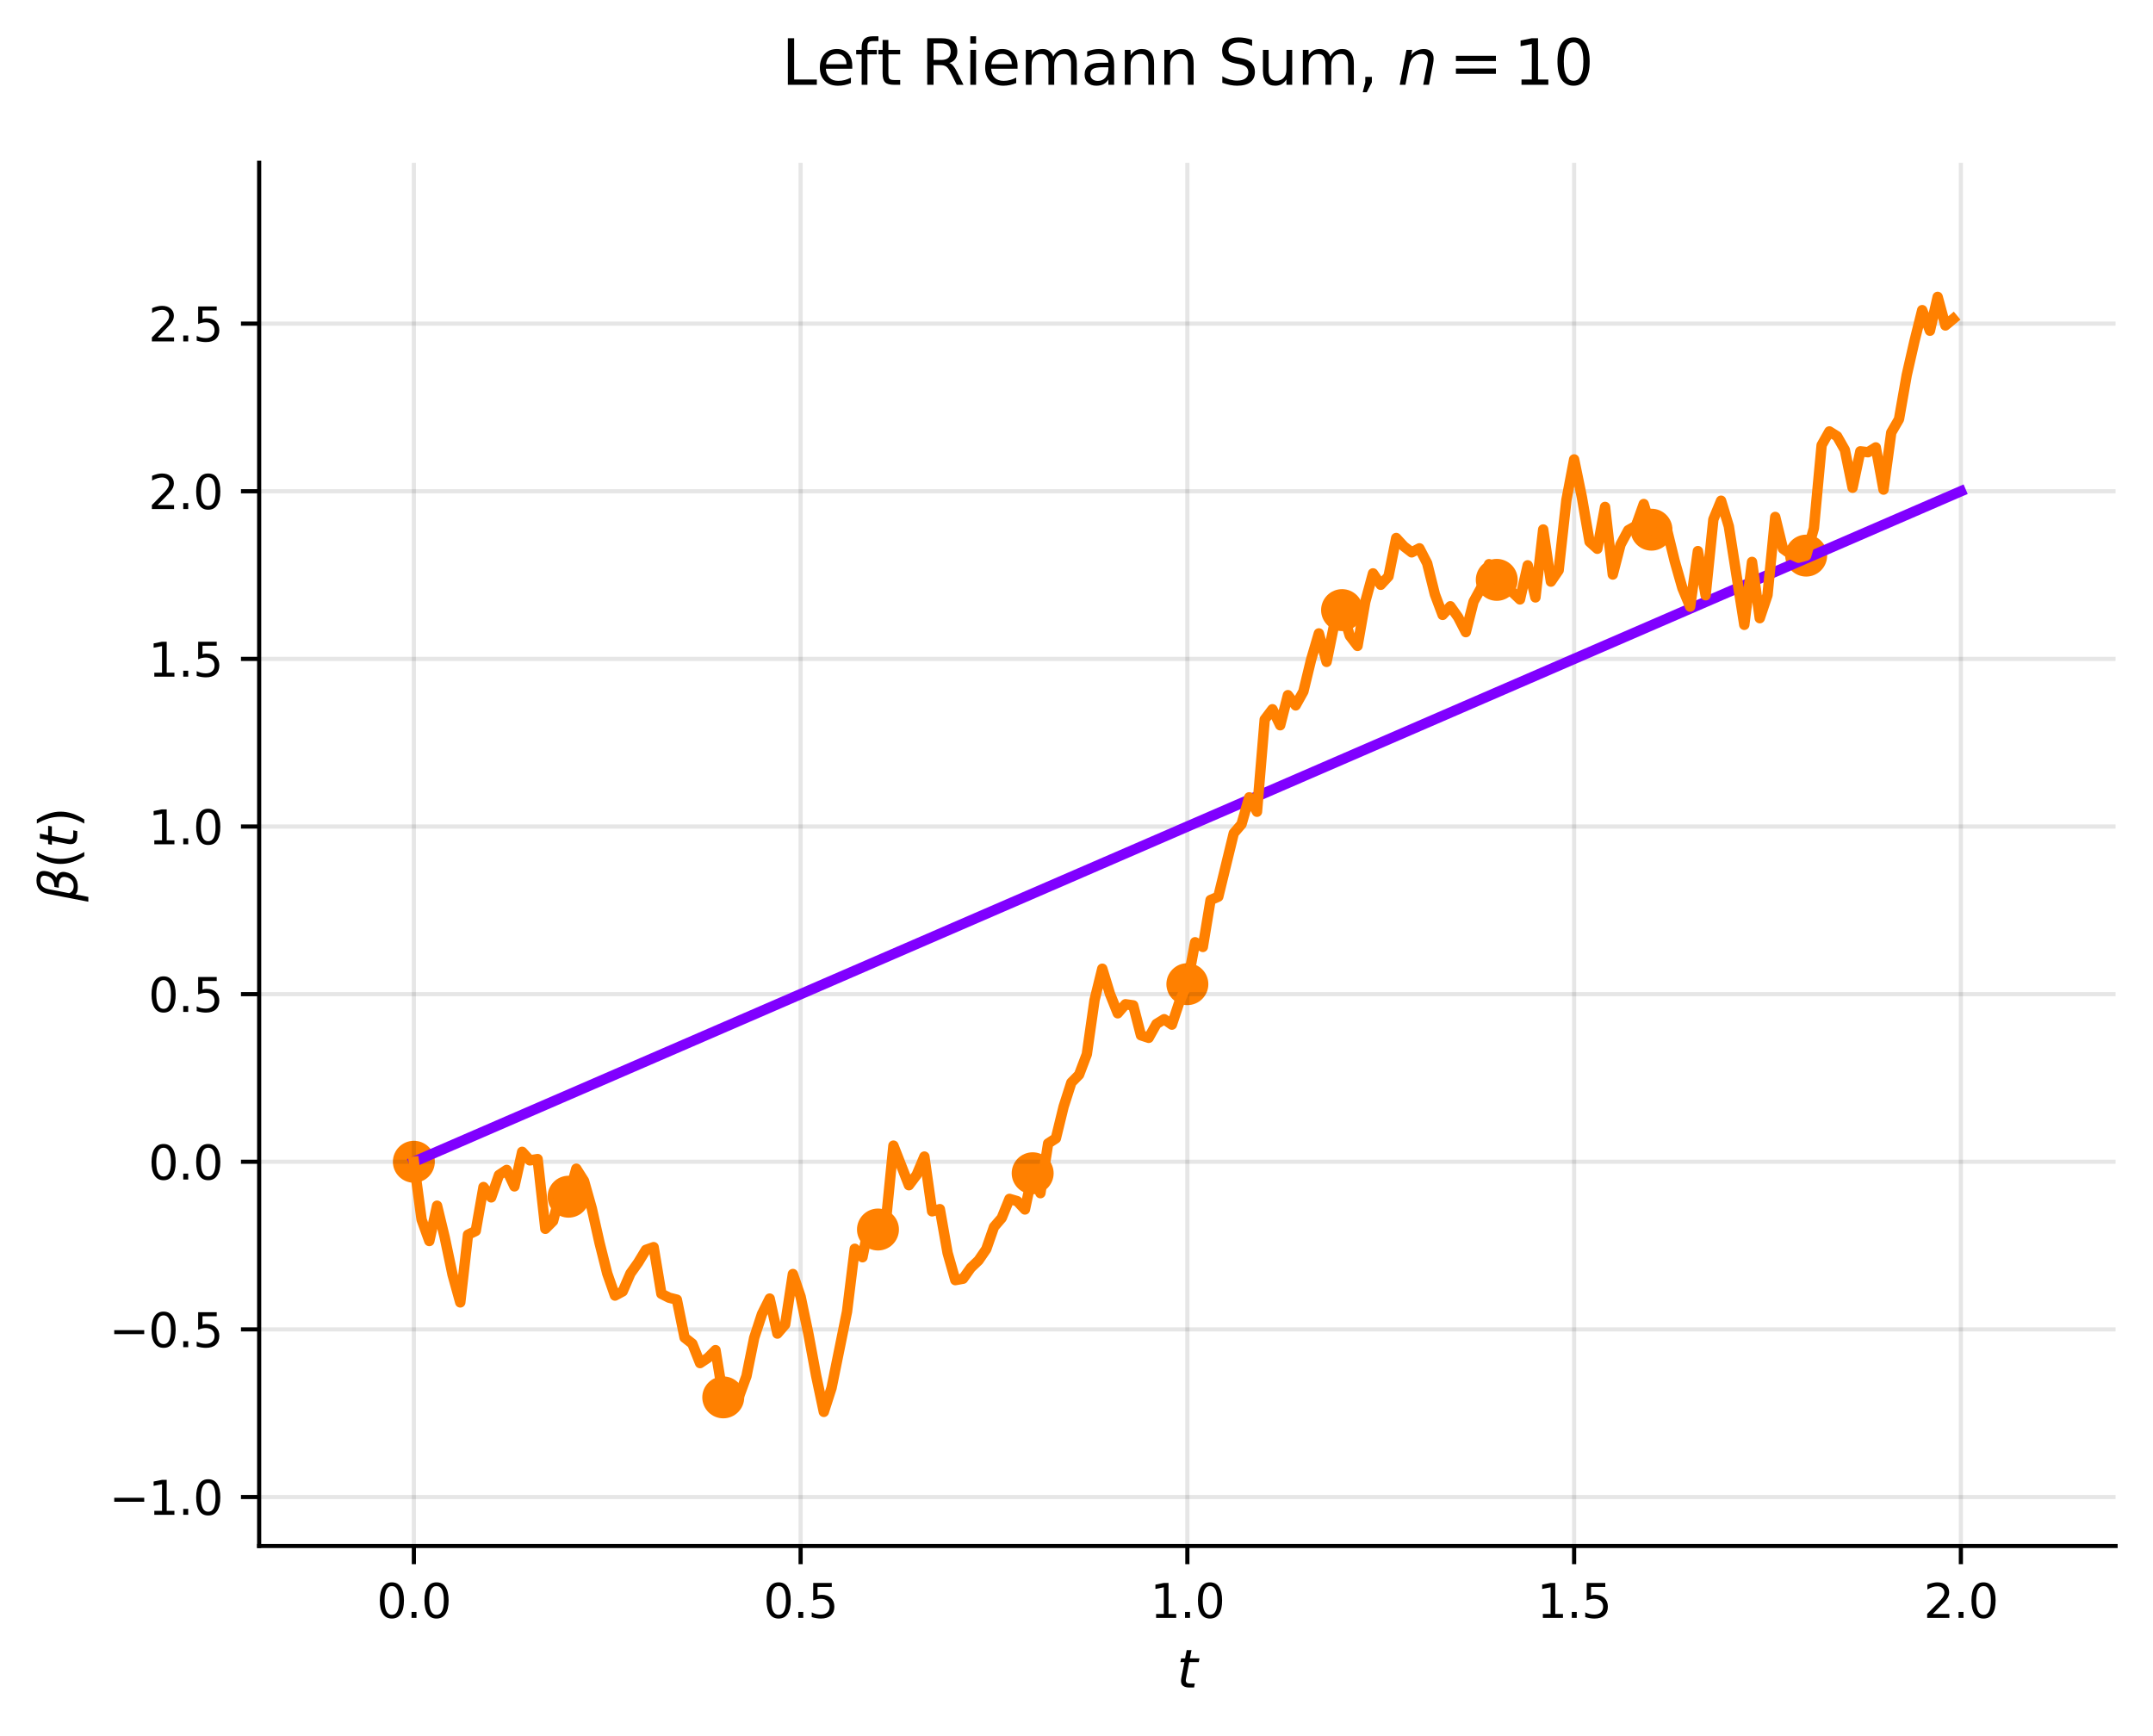 <?xml version="1.0" encoding="utf-8" standalone="no"?>
<!DOCTYPE svg PUBLIC "-//W3C//DTD SVG 1.1//EN"
  "http://www.w3.org/Graphics/SVG/1.1/DTD/svg11.dtd">
<svg xmlns:xlink="http://www.w3.org/1999/xlink" width="414.175pt" height="334.019pt" viewBox="0 0 414.175 334.019" xmlns="http://www.w3.org/2000/svg" version="1.1">
        <style>
            /* Light mode (default) */
            .c1 { fill: #d62728 !important; stroke: #d62728 !important; }
.c2 { fill: #2ca02c !important; stroke: #2ca02c !important; }
.c3 { fill: #1f77b4 !important; stroke: #1f77b4 !important; }
.c4 { fill: #9467bd !important; stroke: #9467bd !important; }
.c5 { fill: #8c564b !important; stroke: #8c564b !important; }
.c6 { fill: #e377c2 !important; stroke: #e377c2 !important; }
.c7 { fill: #7f7f7f !important; stroke: #7f7f7f !important; }
.c8 { fill: #bcbd22 !important; stroke: #bcbd22 !important; }

            /* Text and graphic elements */
            text, .text {
                fill: #000000 !important;
                stroke: none !important;
            }

            .axis line, .axis path, .tick line, .tick path, path.domain, line.grid {
                stroke: #000000 !important;
            }

            .legend text {
                fill: #000000 !important;
            }

            g.legend > g:first-child > path:first-child {
                fill: rgba(255, 255, 255, 0.8) !important;
                stroke: rgba(0, 0, 0, 0.1) !important;
            }

            [stroke="currentColor"], [stroke="black"] {
                stroke: #000000 !important;
            }

            /* Dark mode via media query */
            @media (prefers-color-scheme: dark) {
                /* Dark theme colors */
                .c1 { fill: #FF4A98 !important; stroke: #FF4A98 !important; }
                .c2 { fill: #0AFAFA !important; stroke: #0AFAFA !important; }
                .c3 { fill: #7F83FF !important; stroke: #7F83FF !important; }
                .c4 { fill: #B4A0FF !important; stroke: #B4A0FF !important; }
                .c5 { fill: #FFB86B !important; stroke: #FFB86B !important; }
                .c6 { fill: #FF79C6 !important; stroke: #FF79C6 !important; }
                .c7 { fill: #CCCCCC !important; stroke: #CCCCCC !important; }
                .c8 { fill: #E6DB74 !important; stroke: #E6DB74 !important; }

                /* Dark theme text and graphics */
                text, .text {
                    fill: #FFFFFF !important;
                    stroke: none !important;
                }

                .axis line, .axis path, .tick line, .tick path, path.domain, line.grid {
                    stroke: #FFFFFF !important;
                }

                .grid line {
                    stroke: rgba(255, 255, 255, 0.2) !important;
                }

                .legend text {
                    fill: #FFFFFF !important;
                }

                g.legend > g:first-child > path:first-child {
                    fill: rgba(26, 26, 26, 0.8) !important;
                    stroke: rgba(255, 255, 255, 0.1) !important;
                }

                [stroke="currentColor"], [stroke="black"] {
                    stroke: #FFFFFF !important;
                }
            }
        </style>
        
 <defs>
  <style type="text/css">*{stroke-linejoin: round; stroke-linecap: butt}</style>
 </defs>
 <g id="figure_1">
  <g class="patch">
   <path d="M 0 334.019 
L 414.175 334.019 
L 414.175 0 
L 0 0 
L 0 334.019 
z
" style="fill: none"/>
  </g>
  <g id="axes_1">
   <g class="patch">
    <path d="M 49.855 297.43 
L 406.975 297.43 
L 406.975 31.318 
L 49.855 31.318 
L 49.855 297.43 
z
" style="fill: none"/>
   </g>
   <g id="PathCollection_1">
    <defs>
     <path id="m373db07b6b" d="M 0 3.536 
C 0.938 3.536 1.837 3.163 2.5 2.5 
C 3.163 1.837 3.536 0.938 3.536 0 
C 3.536 -0.938 3.163 -1.837 2.5 -2.5 
C 1.837 -3.163 0.938 -3.536 0 -3.536 
C -0.938 -3.536 -1.837 -3.163 -2.5 -2.5 
C -3.163 -1.837 -3.536 -0.938 -3.536 0 
C -3.536 0.938 -3.163 1.837 -2.5 2.5 
C -1.837 3.163 -0.938 3.536 0 3.536 
z
" style="stroke: #ff8000"/>
    </defs>
    <g clip-path="url(#pe31d02f296)">
     <use xlink:href="#m373db07b6b" x="79.615" y="223.514" style="fill: #ff8000; stroke: #ff8000"/>
    </g>
   </g>
   <g id="PathCollection_2">
    <g clip-path="url(#pe31d02f296)">
     <use xlink:href="#m373db07b6b" x="109.375" y="230.234" style="fill: #ff8000; stroke: #ff8000"/>
    </g>
   </g>
   <g id="PathCollection_3">
    <g clip-path="url(#pe31d02f296)">
     <use xlink:href="#m373db07b6b" x="139.135" y="268.841" style="fill: #ff8000; stroke: #ff8000"/>
    </g>
   </g>
   <g id="PathCollection_4">
    <g clip-path="url(#pe31d02f296)">
     <use xlink:href="#m373db07b6b" x="168.895" y="236.548" style="fill: #ff8000; stroke: #ff8000"/>
    </g>
   </g>
   <g id="PathCollection_5">
    <g clip-path="url(#pe31d02f296)">
     <use xlink:href="#m373db07b6b" x="198.655" y="225.725" style="fill: #ff8000; stroke: #ff8000"/>
    </g>
   </g>
   <g id="PathCollection_6">
    <g clip-path="url(#pe31d02f296)">
     <use xlink:href="#m373db07b6b" x="228.415" y="189.343" style="fill: #ff8000; stroke: #ff8000"/>
    </g>
   </g>
   <g id="PathCollection_7">
    <g clip-path="url(#pe31d02f296)">
     <use xlink:href="#m373db07b6b" x="258.175" y="117.379" style="fill: #ff8000; stroke: #ff8000"/>
    </g>
   </g>
   <g id="PathCollection_8">
    <g clip-path="url(#pe31d02f296)">
     <use xlink:href="#m373db07b6b" x="287.935" y="111.562" style="fill: #ff8000; stroke: #ff8000"/>
    </g>
   </g>
   <g id="PathCollection_9">
    <g clip-path="url(#pe31d02f296)">
     <use xlink:href="#m373db07b6b" x="317.695" y="101.906" style="fill: #ff8000; stroke: #ff8000"/>
    </g>
   </g>
   <g id="PathCollection_10">
    <g clip-path="url(#pe31d02f296)">
     <use xlink:href="#m373db07b6b" x="347.455" y="106.895" style="fill: #ff8000; stroke: #ff8000"/>
    </g>
   </g>
   <g class="axis">
    <g class="tick xtick">
     <g id="line2d_1">
      <path d="M 79.615 297.43 
L 79.615 31.318 
" clip-path="url(#pe31d02f296)" style="fill: none; stroke: #b0b0b0; stroke-opacity: 0.1; stroke-width: 0.8; stroke-linecap: square"/>
     </g>
     <g id="line2d_2">
      <defs>
       <path id="m310c3ec048" d="M 0 0 
L 0 3.5 
" style="stroke: currentColor; stroke-width: 0.8"/>
      </defs>
      <g>
       <use xlink:href="#m310c3ec048" x="79.615" y="297.43" style="stroke: currentColor; stroke-width: 0.8"/>
      </g>
     </g>
     <g id="text_1" class="text">
      <!-- 0.0 -->
      <g transform="translate(72.458 311.269) scale(0.09 -0.09)">
       <defs>
        <path id="DejaVuSans-30" d="M 2034 4250 
Q 1547 4250 1301 3770 
Q 1056 3291 1056 2328 
Q 1056 1369 1301 889 
Q 1547 409 2034 409 
Q 2525 409 2770 889 
Q 3016 1369 3016 2328 
Q 3016 3291 2770 3770 
Q 2525 4250 2034 4250 
z
M 2034 4750 
Q 2819 4750 3233 4129 
Q 3647 3509 3647 2328 
Q 3647 1150 3233 529 
Q 2819 -91 2034 -91 
Q 1250 -91 836 529 
Q 422 1150 422 2328 
Q 422 3509 836 4129 
Q 1250 4750 2034 4750 
z
" transform="scale(0.016)"/>
        <path id="DejaVuSans-2e" d="M 684 794 
L 1344 794 
L 1344 0 
L 684 0 
L 684 794 
z
" transform="scale(0.016)"/>
       </defs>
       <use xlink:href="#DejaVuSans-30"/>
       <use xlink:href="#DejaVuSans-2e" transform="translate(63.623 0)"/>
       <use xlink:href="#DejaVuSans-30" transform="translate(95.41 0)"/>
      </g>
     </g>
    </g>
    <g class="tick xtick">
     <g id="line2d_3">
      <path d="M 154.015 297.43 
L 154.015 31.318 
" clip-path="url(#pe31d02f296)" style="fill: none; stroke: #b0b0b0; stroke-opacity: 0.1; stroke-width: 0.8; stroke-linecap: square"/>
     </g>
     <g id="line2d_4">
      <g>
       <use xlink:href="#m310c3ec048" x="154.015" y="297.43" style="stroke: currentColor; stroke-width: 0.8"/>
      </g>
     </g>
     <g id="text_2" class="text">
      <!-- 0.5 -->
      <g transform="translate(146.858 311.269) scale(0.09 -0.09)">
       <defs>
        <path id="DejaVuSans-35" d="M 691 4666 
L 3169 4666 
L 3169 4134 
L 1269 4134 
L 1269 2991 
Q 1406 3038 1543 3061 
Q 1681 3084 1819 3084 
Q 2600 3084 3056 2656 
Q 3513 2228 3513 1497 
Q 3513 744 3044 326 
Q 2575 -91 1722 -91 
Q 1428 -91 1123 -41 
Q 819 9 494 109 
L 494 744 
Q 775 591 1075 516 
Q 1375 441 1709 441 
Q 2250 441 2565 725 
Q 2881 1009 2881 1497 
Q 2881 1984 2565 2268 
Q 2250 2553 1709 2553 
Q 1456 2553 1204 2497 
Q 953 2441 691 2322 
L 691 4666 
z
" transform="scale(0.016)"/>
       </defs>
       <use xlink:href="#DejaVuSans-30"/>
       <use xlink:href="#DejaVuSans-2e" transform="translate(63.623 0)"/>
       <use xlink:href="#DejaVuSans-35" transform="translate(95.41 0)"/>
      </g>
     </g>
    </g>
    <g class="tick xtick">
     <g id="line2d_5">
      <path d="M 228.415 297.43 
L 228.415 31.318 
" clip-path="url(#pe31d02f296)" style="fill: none; stroke: #b0b0b0; stroke-opacity: 0.1; stroke-width: 0.8; stroke-linecap: square"/>
     </g>
     <g id="line2d_6">
      <g>
       <use xlink:href="#m310c3ec048" x="228.415" y="297.43" style="stroke: currentColor; stroke-width: 0.8"/>
      </g>
     </g>
     <g id="text_3" class="text">
      <!-- 1.0 -->
      <g transform="translate(221.258 311.269) scale(0.09 -0.09)">
       <defs>
        <path id="DejaVuSans-31" d="M 794 531 
L 1825 531 
L 1825 4091 
L 703 3866 
L 703 4441 
L 1819 4666 
L 2450 4666 
L 2450 531 
L 3481 531 
L 3481 0 
L 794 0 
L 794 531 
z
" transform="scale(0.016)"/>
       </defs>
       <use xlink:href="#DejaVuSans-31"/>
       <use xlink:href="#DejaVuSans-2e" transform="translate(63.623 0)"/>
       <use xlink:href="#DejaVuSans-30" transform="translate(95.41 0)"/>
      </g>
     </g>
    </g>
    <g class="tick xtick">
     <g id="line2d_7">
      <path d="M 302.815 297.43 
L 302.815 31.318 
" clip-path="url(#pe31d02f296)" style="fill: none; stroke: #b0b0b0; stroke-opacity: 0.1; stroke-width: 0.8; stroke-linecap: square"/>
     </g>
     <g id="line2d_8">
      <g>
       <use xlink:href="#m310c3ec048" x="302.815" y="297.43" style="stroke: currentColor; stroke-width: 0.8"/>
      </g>
     </g>
     <g id="text_4" class="text">
      <!-- 1.5 -->
      <g transform="translate(295.658 311.269) scale(0.09 -0.09)">
       <use xlink:href="#DejaVuSans-31"/>
       <use xlink:href="#DejaVuSans-2e" transform="translate(63.623 0)"/>
       <use xlink:href="#DejaVuSans-35" transform="translate(95.41 0)"/>
      </g>
     </g>
    </g>
    <g class="tick xtick">
     <g id="line2d_9">
      <path d="M 377.215 297.43 
L 377.215 31.318 
" clip-path="url(#pe31d02f296)" style="fill: none; stroke: #b0b0b0; stroke-opacity: 0.1; stroke-width: 0.8; stroke-linecap: square"/>
     </g>
     <g id="line2d_10">
      <g>
       <use xlink:href="#m310c3ec048" x="377.215" y="297.43" style="stroke: currentColor; stroke-width: 0.8"/>
      </g>
     </g>
     <g id="text_5" class="text">
      <!-- 2.0 -->
      <g transform="translate(370.058 311.269) scale(0.09 -0.09)">
       <defs>
        <path id="DejaVuSans-32" d="M 1228 531 
L 3431 531 
L 3431 0 
L 469 0 
L 469 531 
Q 828 903 1448 1529 
Q 2069 2156 2228 2338 
Q 2531 2678 2651 2914 
Q 2772 3150 2772 3378 
Q 2772 3750 2511 3984 
Q 2250 4219 1831 4219 
Q 1534 4219 1204 4116 
Q 875 4013 500 3803 
L 500 4441 
Q 881 4594 1212 4672 
Q 1544 4750 1819 4750 
Q 2544 4750 2975 4387 
Q 3406 4025 3406 3419 
Q 3406 3131 3298 2873 
Q 3191 2616 2906 2266 
Q 2828 2175 2409 1742 
Q 1991 1309 1228 531 
z
" transform="scale(0.016)"/>
       </defs>
       <use xlink:href="#DejaVuSans-32"/>
       <use xlink:href="#DejaVuSans-2e" transform="translate(63.623 0)"/>
       <use xlink:href="#DejaVuSans-30" transform="translate(95.41 0)"/>
      </g>
     </g>
    </g>
    <g id="text_6" class="text">
     <!-- $t$ -->
     <g transform="translate(226.415 324.739) scale(0.1 -0.1)">
      <defs>
       <path id="DejaVuSans-Oblique-74" d="M 2706 3500 
L 2619 3053 
L 1472 3053 
L 1100 1153 
Q 1081 1047 1072 975 
Q 1063 903 1063 863 
Q 1063 663 1183 572 
Q 1303 481 1569 481 
L 2150 481 
L 2053 0 
L 1503 0 
Q 991 0 739 200 
Q 488 400 488 806 
Q 488 878 497 964 
Q 506 1050 525 1153 
L 897 3053 
L 409 3053 
L 500 3500 
L 978 3500 
L 1172 4494 
L 1747 4494 
L 1556 3500 
L 2706 3500 
z
" transform="scale(0.016)"/>
      </defs>
      <use xlink:href="#DejaVuSans-Oblique-74" transform="translate(0 0.781)"/>
     </g>
    </g>
   </g>
   <g class="axis">
    <g class="tick ytick">
     <g id="line2d_11">
      <path d="M 49.855 288.014 
L 406.975 288.014 
" clip-path="url(#pe31d02f296)" style="fill: none; stroke: #b0b0b0; stroke-opacity: 0.1; stroke-width: 0.8; stroke-linecap: square"/>
     </g>
     <g id="line2d_12">
      <defs>
       <path id="m59e05c7ac4" d="M 0 0 
L -3.5 0 
" style="stroke: currentColor; stroke-width: 0.8"/>
      </defs>
      <g>
       <use xlink:href="#m59e05c7ac4" x="49.855" y="288.014" style="stroke: currentColor; stroke-width: 0.8"/>
      </g>
     </g>
     <g id="text_7" class="text">
      <!-- −1.0 -->
      <g transform="translate(21 291.433) scale(0.09 -0.09)">
       <defs>
        <path id="DejaVuSans-2212" d="M 678 2272 
L 4684 2272 
L 4684 1741 
L 678 1741 
L 678 2272 
z
" transform="scale(0.016)"/>
       </defs>
       <use xlink:href="#DejaVuSans-2212"/>
       <use xlink:href="#DejaVuSans-31" transform="translate(83.789 0)"/>
       <use xlink:href="#DejaVuSans-2e" transform="translate(147.412 0)"/>
       <use xlink:href="#DejaVuSans-30" transform="translate(179.199 0)"/>
      </g>
     </g>
    </g>
    <g class="tick ytick">
     <g id="line2d_13">
      <path d="M 49.855 255.764 
L 406.975 255.764 
" clip-path="url(#pe31d02f296)" style="fill: none; stroke: #b0b0b0; stroke-opacity: 0.1; stroke-width: 0.8; stroke-linecap: square"/>
     </g>
     <g id="line2d_14">
      <g>
       <use xlink:href="#m59e05c7ac4" x="49.855" y="255.764" style="stroke: currentColor; stroke-width: 0.8"/>
      </g>
     </g>
     <g id="text_8" class="text">
      <!-- −0.5 -->
      <g transform="translate(21 259.183) scale(0.09 -0.09)">
       <use xlink:href="#DejaVuSans-2212"/>
       <use xlink:href="#DejaVuSans-30" transform="translate(83.789 0)"/>
       <use xlink:href="#DejaVuSans-2e" transform="translate(147.412 0)"/>
       <use xlink:href="#DejaVuSans-35" transform="translate(179.199 0)"/>
      </g>
     </g>
    </g>
    <g class="tick ytick">
     <g id="line2d_15">
      <path d="M 49.855 223.514 
L 406.975 223.514 
" clip-path="url(#pe31d02f296)" style="fill: none; stroke: #b0b0b0; stroke-opacity: 0.1; stroke-width: 0.8; stroke-linecap: square"/>
     </g>
     <g id="line2d_16">
      <g>
       <use xlink:href="#m59e05c7ac4" x="49.855" y="223.514" style="stroke: currentColor; stroke-width: 0.8"/>
      </g>
     </g>
     <g id="text_9" class="text">
      <!-- 0.0 -->
      <g transform="translate(28.542 226.933) scale(0.09 -0.09)">
       <use xlink:href="#DejaVuSans-30"/>
       <use xlink:href="#DejaVuSans-2e" transform="translate(63.623 0)"/>
       <use xlink:href="#DejaVuSans-30" transform="translate(95.41 0)"/>
      </g>
     </g>
    </g>
    <g class="tick ytick">
     <g id="line2d_17">
      <path d="M 49.855 191.264 
L 406.975 191.264 
" clip-path="url(#pe31d02f296)" style="fill: none; stroke: #b0b0b0; stroke-opacity: 0.1; stroke-width: 0.8; stroke-linecap: square"/>
     </g>
     <g id="line2d_18">
      <g>
       <use xlink:href="#m59e05c7ac4" x="49.855" y="191.264" style="stroke: currentColor; stroke-width: 0.8"/>
      </g>
     </g>
     <g id="text_10" class="text">
      <!-- 0.5 -->
      <g transform="translate(28.542 194.683) scale(0.09 -0.09)">
       <use xlink:href="#DejaVuSans-30"/>
       <use xlink:href="#DejaVuSans-2e" transform="translate(63.623 0)"/>
       <use xlink:href="#DejaVuSans-35" transform="translate(95.41 0)"/>
      </g>
     </g>
    </g>
    <g class="tick ytick">
     <g id="line2d_19">
      <path d="M 49.855 159.014 
L 406.975 159.014 
" clip-path="url(#pe31d02f296)" style="fill: none; stroke: #b0b0b0; stroke-opacity: 0.1; stroke-width: 0.8; stroke-linecap: square"/>
     </g>
     <g id="line2d_20">
      <g>
       <use xlink:href="#m59e05c7ac4" x="49.855" y="159.014" style="stroke: currentColor; stroke-width: 0.8"/>
      </g>
     </g>
     <g id="text_11" class="text">
      <!-- 1.0 -->
      <g transform="translate(28.542 162.434) scale(0.09 -0.09)">
       <use xlink:href="#DejaVuSans-31"/>
       <use xlink:href="#DejaVuSans-2e" transform="translate(63.623 0)"/>
       <use xlink:href="#DejaVuSans-30" transform="translate(95.41 0)"/>
      </g>
     </g>
    </g>
    <g class="tick ytick">
     <g id="line2d_21">
      <path d="M 49.855 126.764 
L 406.975 126.764 
" clip-path="url(#pe31d02f296)" style="fill: none; stroke: #b0b0b0; stroke-opacity: 0.1; stroke-width: 0.8; stroke-linecap: square"/>
     </g>
     <g id="line2d_22">
      <g>
       <use xlink:href="#m59e05c7ac4" x="49.855" y="126.764" style="stroke: currentColor; stroke-width: 0.8"/>
      </g>
     </g>
     <g id="text_12" class="text">
      <!-- 1.5 -->
      <g transform="translate(28.542 130.184) scale(0.09 -0.09)">
       <use xlink:href="#DejaVuSans-31"/>
       <use xlink:href="#DejaVuSans-2e" transform="translate(63.623 0)"/>
       <use xlink:href="#DejaVuSans-35" transform="translate(95.41 0)"/>
      </g>
     </g>
    </g>
    <g class="tick ytick">
     <g id="line2d_23">
      <path d="M 49.855 94.514 
L 406.975 94.514 
" clip-path="url(#pe31d02f296)" style="fill: none; stroke: #b0b0b0; stroke-opacity: 0.1; stroke-width: 0.8; stroke-linecap: square"/>
     </g>
     <g id="line2d_24">
      <g>
       <use xlink:href="#m59e05c7ac4" x="49.855" y="94.514" style="stroke: currentColor; stroke-width: 0.8"/>
      </g>
     </g>
     <g id="text_13" class="text">
      <!-- 2.0 -->
      <g transform="translate(28.542 97.934) scale(0.09 -0.09)">
       <use xlink:href="#DejaVuSans-32"/>
       <use xlink:href="#DejaVuSans-2e" transform="translate(63.623 0)"/>
       <use xlink:href="#DejaVuSans-30" transform="translate(95.41 0)"/>
      </g>
     </g>
    </g>
    <g class="tick ytick">
     <g id="line2d_25">
      <path d="M 49.855 62.264 
L 406.975 62.264 
" clip-path="url(#pe31d02f296)" style="fill: none; stroke: #b0b0b0; stroke-opacity: 0.1; stroke-width: 0.8; stroke-linecap: square"/>
     </g>
     <g id="line2d_26">
      <g>
       <use xlink:href="#m59e05c7ac4" x="49.855" y="62.264" style="stroke: currentColor; stroke-width: 0.8"/>
      </g>
     </g>
     <g id="text_14" class="text">
      <!-- 2.5 -->
      <g transform="translate(28.542 65.684) scale(0.09 -0.09)">
       <use xlink:href="#DejaVuSans-32"/>
       <use xlink:href="#DejaVuSans-2e" transform="translate(63.623 0)"/>
       <use xlink:href="#DejaVuSans-35" transform="translate(95.41 0)"/>
      </g>
     </g>
    </g>
    <g id="text_15" class="text">
     <!-- $\beta(t)$ -->
     <g transform="translate(14.9 173.474) rotate(-90) scale(0.1 -0.1)">
      <defs>
       <path id="DejaVuSans-Oblique-3b2" d="M 872 216 
L 572 -1331 
L -6 -1331 
L 928 3478 
Q 1206 4903 2538 4903 
Q 3888 4903 3659 3700 
Q 3503 2844 2894 2531 
Q 3713 2250 3553 1416 
Q 3272 -69 1759 -66 
Q 1097 -63 872 216 
z
M 1019 966 
Q 1259 422 1875 425 
Q 2775 425 2966 1406 
Q 3138 2288 1675 2219 
L 1778 2750 
Q 2909 2731 3106 3750 
Q 3241 4438 2509 4434 
Q 1691 4434 1503 3459 
L 1019 966 
z
" transform="scale(0.016)"/>
       <path id="DejaVuSans-28" d="M 1984 4856 
Q 1566 4138 1362 3434 
Q 1159 2731 1159 2009 
Q 1159 1288 1364 580 
Q 1569 -128 1984 -844 
L 1484 -844 
Q 1016 -109 783 600 
Q 550 1309 550 2009 
Q 550 2706 781 3412 
Q 1013 4119 1484 4856 
L 1984 4856 
z
" transform="scale(0.016)"/>
       <path id="DejaVuSans-29" d="M 513 4856 
L 1013 4856 
Q 1481 4119 1714 3412 
Q 1947 2706 1947 2009 
Q 1947 1309 1714 600 
Q 1481 -109 1013 -844 
L 513 -844 
Q 928 -128 1133 580 
Q 1338 1288 1338 2009 
Q 1338 2731 1133 3434 
Q 928 4138 513 4856 
z
" transform="scale(0.016)"/>
      </defs>
      <use xlink:href="#DejaVuSans-Oblique-3b2" transform="translate(0 0.391)"/>
      <use xlink:href="#DejaVuSans-28" transform="translate(63.818 0.391)"/>
      <use xlink:href="#DejaVuSans-Oblique-74" transform="translate(102.832 0.391)"/>
      <use xlink:href="#DejaVuSans-29" transform="translate(142.041 0.391)"/>
     </g>
    </g>
   </g>
   <g id="line2d_27">
    <path d="M 79.615 223.514 
L 82.621 222.211 
L 85.627 220.908 
L 88.633 219.605 
L 91.639 218.302 
L 94.645 216.999 
L 97.651 215.696 
L 100.657 214.393 
L 103.663 213.09 
L 106.669 211.787 
L 109.675 210.484 
L 112.681 209.181 
L 115.687 207.878 
L 118.693 206.575 
L 121.699 205.272 
L 124.705 203.969 
L 127.712 202.666 
L 130.718 201.363 
L 133.724 200.06 
L 136.73 198.757 
L 139.736 197.454 
L 142.742 196.151 
L 145.748 194.848 
L 148.754 193.544 
L 151.76 192.241 
L 154.766 190.938 
L 157.772 189.635 
L 160.778 188.332 
L 163.784 187.029 
L 166.79 185.726 
L 169.796 184.423 
L 172.802 183.12 
L 175.808 181.817 
L 178.815 180.514 
L 181.821 179.211 
L 184.827 177.908 
L 187.833 176.605 
L 190.839 175.302 
L 193.845 173.999 
L 196.851 172.696 
L 199.857 171.393 
L 202.863 170.09 
L 205.869 168.787 
L 208.875 167.484 
L 211.881 166.181 
L 214.887 164.878 
L 217.893 163.575 
L 220.899 162.272 
L 223.905 160.969 
L 226.912 159.666 
L 229.918 158.363 
L 232.924 157.06 
L 235.93 155.757 
L 238.936 154.454 
L 241.942 153.151 
L 244.948 151.848 
L 247.954 150.545 
L 250.96 149.241 
L 253.966 147.938 
L 256.972 146.635 
L 259.978 145.332 
L 262.984 144.029 
L 265.99 142.726 
L 268.996 141.423 
L 272.002 140.12 
L 275.008 138.817 
L 278.015 137.514 
L 281.021 136.211 
L 284.027 134.908 
L 287.033 133.605 
L 290.039 132.302 
L 293.045 130.999 
L 296.051 129.696 
L 299.057 128.393 
L 302.063 127.09 
L 305.069 125.787 
L 308.075 124.484 
L 311.081 123.181 
L 314.087 121.878 
L 317.093 120.575 
L 320.099 119.272 
L 323.105 117.969 
L 326.112 116.666 
L 329.118 115.363 
L 332.124 114.06 
L 335.13 112.757 
L 338.136 111.454 
L 341.142 110.151 
L 344.148 108.848 
L 347.154 107.545 
L 350.16 106.242 
L 353.166 104.938 
L 356.172 103.635 
L 359.178 102.332 
L 362.184 101.029 
L 365.19 99.726 
L 368.196 98.423 
L 371.202 97.12 
L 374.208 95.817 
L 377.215 94.514 
" clip-path="url(#pe31d02f296)" style="fill: none; stroke: #8000ff; stroke-width: 2; stroke-linecap: square"/>
   </g>
   <g id="line2d_28">
    <path d="M 79.615 223.514 
L 81.103 234.645 
L 82.591 238.759 
L 84.079 231.968 
L 85.567 238.134 
L 87.055 245.216 
L 88.543 250.569 
L 90.031 237.544 
L 91.519 236.821 
L 93.007 228.377 
L 94.495 230.363 
L 95.983 226.069 
L 97.471 225.082 
L 98.959 228.247 
L 100.447 221.602 
L 101.935 223.245 
L 103.423 222.996 
L 104.911 236.411 
L 106.399 234.921 
L 107.887 229.15 
L 109.375 230.234 
L 110.863 224.845 
L 112.351 227.193 
L 113.839 232.467 
L 115.327 239.088 
L 116.815 245.002 
L 118.303 249.254 
L 119.791 248.451 
L 121.279 245 
L 122.767 242.91 
L 124.255 240.46 
L 125.743 239.941 
L 127.231 248.913 
L 128.719 249.666 
L 130.207 250.041 
L 131.695 257.343 
L 133.183 258.514 
L 134.671 262.245 
L 136.159 261.257 
L 137.647 259.753 
L 139.135 268.841 
L 142.111 268.813 
L 143.599 264.754 
L 145.087 257.384 
L 146.575 252.829 
L 148.063 249.834 
L 149.551 256.567 
L 151.039 254.828 
L 152.527 245.112 
L 154.015 249.475 
L 155.503 256.575 
L 156.991 264.613 
L 158.479 271.63 
L 159.967 267.018 
L 162.943 252.351 
L 164.431 240.254 
L 165.919 241.878 
L 167.407 234.391 
L 168.895 236.548 
L 170.383 235.376 
L 171.871 220.41 
L 174.847 228.027 
L 176.335 226.04 
L 177.823 222.515 
L 179.311 233.046 
L 180.799 232.631 
L 182.287 241.036 
L 183.775 246.283 
L 185.263 246.01 
L 186.751 243.915 
L 188.239 242.498 
L 189.727 240.325 
L 191.215 236.055 
L 192.703 234.326 
L 194.191 230.654 
L 195.679 231.088 
L 197.167 232.689 
L 198.655 225.725 
L 200.143 229.553 
L 201.631 219.986 
L 203.119 219.017 
L 204.607 212.924 
L 206.095 208.28 
L 207.583 206.764 
L 209.071 202.831 
L 210.559 192.404 
L 212.047 186.375 
L 213.535 191.243 
L 215.023 194.949 
L 216.511 193.213 
L 217.999 193.426 
L 219.487 199.178 
L 220.975 199.67 
L 222.463 197.003 
L 223.951 196.087 
L 225.439 197.128 
L 226.927 192.633 
L 228.415 189.343 
L 229.903 181.282 
L 231.391 182.182 
L 232.879 173.154 
L 234.367 172.505 
L 237.343 160.303 
L 238.831 158.574 
L 240.319 153.398 
L 241.807 156.172 
L 243.295 138.419 
L 244.783 136.453 
L 246.271 139.531 
L 247.759 133.747 
L 249.247 135.713 
L 250.735 133.037 
L 252.223 126.903 
L 253.711 121.863 
L 255.199 127.339 
L 256.687 120.024 
L 258.175 117.379 
L 259.663 122.319 
L 261.151 124.267 
L 262.639 115.772 
L 264.127 110.312 
L 265.615 112.509 
L 267.103 110.892 
L 268.591 103.509 
L 270.079 105.124 
L 271.567 106.268 
L 273.055 105.492 
L 274.543 108.367 
L 276.031 114.347 
L 277.519 118.301 
L 279.007 116.642 
L 280.495 118.74 
L 281.983 121.617 
L 283.471 115.754 
L 284.959 113.038 
L 286.447 108.545 
L 287.935 111.562 
L 289.423 113.009 
L 290.911 113.896 
L 292.399 115.321 
L 293.887 108.765 
L 295.375 114.936 
L 296.863 101.868 
L 298.351 111.896 
L 299.839 109.721 
L 301.327 96.226 
L 302.815 88.391 
L 304.303 95.638 
L 305.791 104.24 
L 307.279 105.578 
L 308.767 97.528 
L 310.255 110.532 
L 311.743 104.78 
L 313.231 102.008 
L 314.719 101.163 
L 316.207 96.971 
L 317.695 101.906 
L 319.183 102.892 
L 320.671 101.866 
L 322.159 107.939 
L 323.647 113.148 
L 325.135 116.71 
L 326.623 106.027 
L 328.111 114.522 
L 329.599 99.946 
L 331.087 96.338 
L 332.575 101.261 
L 335.551 120.209 
L 337.039 108.106 
L 338.527 118.932 
L 340.015 114.491 
L 341.503 99.456 
L 342.991 105.563 
L 344.479 106.631 
L 345.967 107.304 
L 347.455 106.895 
L 348.943 101.624 
L 350.431 85.649 
L 351.919 83.006 
L 353.407 83.939 
L 354.895 86.559 
L 356.383 93.829 
L 357.871 86.833 
L 359.359 87.006 
L 360.847 86.074 
L 362.335 94.191 
L 363.823 83.221 
L 365.311 80.653 
L 366.799 72.169 
L 368.287 65.645 
L 369.775 59.672 
L 371.263 63.625 
L 372.751 57.118 
L 374.239 62.611 
L 375.727 61.365 
L 375.727 61.365 
" clip-path="url(#pe31d02f296)" style="fill: none; stroke: #ff8000; stroke-width: 2; stroke-linecap: square"/>
   </g>
   <g class="patch">
    <path d="M 49.855 297.43 
L 49.855 31.318 
" style="fill: none; stroke: currentColor; stroke-width: 0.8; stroke-linejoin: miter; stroke-linecap: square"/>
   </g>
   <g class="patch">
    <path d="M 49.855 297.43 
L 406.975 297.43 
" style="fill: none; stroke: currentColor; stroke-width: 0.8; stroke-linejoin: miter; stroke-linecap: square"/>
   </g>
   <g id="text_16" class="text">
    <!-- Left Riemann Sum, $n = 10$ -->
    <g transform="translate(150.355 16.318) scale(0.12 -0.12)">
     <defs>
      <path id="DejaVuSans-4c" d="M 628 4666 
L 1259 4666 
L 1259 531 
L 3531 531 
L 3531 0 
L 628 0 
L 628 4666 
z
" transform="scale(0.016)"/>
      <path id="DejaVuSans-65" d="M 3597 1894 
L 3597 1613 
L 953 1613 
Q 991 1019 1311 708 
Q 1631 397 2203 397 
Q 2534 397 2845 478 
Q 3156 559 3463 722 
L 3463 178 
Q 3153 47 2828 -22 
Q 2503 -91 2169 -91 
Q 1331 -91 842 396 
Q 353 884 353 1716 
Q 353 2575 817 3079 
Q 1281 3584 2069 3584 
Q 2775 3584 3186 3129 
Q 3597 2675 3597 1894 
z
M 3022 2063 
Q 3016 2534 2758 2815 
Q 2500 3097 2075 3097 
Q 1594 3097 1305 2825 
Q 1016 2553 972 2059 
L 3022 2063 
z
" transform="scale(0.016)"/>
      <path id="DejaVuSans-66" d="M 2375 4863 
L 2375 4384 
L 1825 4384 
Q 1516 4384 1395 4259 
Q 1275 4134 1275 3809 
L 1275 3500 
L 2222 3500 
L 2222 3053 
L 1275 3053 
L 1275 0 
L 697 0 
L 697 3053 
L 147 3053 
L 147 3500 
L 697 3500 
L 697 3744 
Q 697 4328 969 4595 
Q 1241 4863 1831 4863 
L 2375 4863 
z
" transform="scale(0.016)"/>
      <path id="DejaVuSans-74" d="M 1172 4494 
L 1172 3500 
L 2356 3500 
L 2356 3053 
L 1172 3053 
L 1172 1153 
Q 1172 725 1289 603 
Q 1406 481 1766 481 
L 2356 481 
L 2356 0 
L 1766 0 
Q 1100 0 847 248 
Q 594 497 594 1153 
L 594 3053 
L 172 3053 
L 172 3500 
L 594 3500 
L 594 4494 
L 1172 4494 
z
" transform="scale(0.016)"/>
      <path id="DejaVuSans-20" transform="scale(0.016)"/>
      <path id="DejaVuSans-52" d="M 2841 2188 
Q 3044 2119 3236 1894 
Q 3428 1669 3622 1275 
L 4263 0 
L 3584 0 
L 2988 1197 
Q 2756 1666 2539 1819 
Q 2322 1972 1947 1972 
L 1259 1972 
L 1259 0 
L 628 0 
L 628 4666 
L 2053 4666 
Q 2853 4666 3247 4331 
Q 3641 3997 3641 3322 
Q 3641 2881 3436 2590 
Q 3231 2300 2841 2188 
z
M 1259 4147 
L 1259 2491 
L 2053 2491 
Q 2509 2491 2742 2702 
Q 2975 2913 2975 3322 
Q 2975 3731 2742 3939 
Q 2509 4147 2053 4147 
L 1259 4147 
z
" transform="scale(0.016)"/>
      <path id="DejaVuSans-69" d="M 603 3500 
L 1178 3500 
L 1178 0 
L 603 0 
L 603 3500 
z
M 603 4863 
L 1178 4863 
L 1178 4134 
L 603 4134 
L 603 4863 
z
" transform="scale(0.016)"/>
      <path id="DejaVuSans-6d" d="M 3328 2828 
Q 3544 3216 3844 3400 
Q 4144 3584 4550 3584 
Q 5097 3584 5394 3201 
Q 5691 2819 5691 2113 
L 5691 0 
L 5113 0 
L 5113 2094 
Q 5113 2597 4934 2840 
Q 4756 3084 4391 3084 
Q 3944 3084 3684 2787 
Q 3425 2491 3425 1978 
L 3425 0 
L 2847 0 
L 2847 2094 
Q 2847 2600 2669 2842 
Q 2491 3084 2119 3084 
Q 1678 3084 1418 2786 
Q 1159 2488 1159 1978 
L 1159 0 
L 581 0 
L 581 3500 
L 1159 3500 
L 1159 2956 
Q 1356 3278 1631 3431 
Q 1906 3584 2284 3584 
Q 2666 3584 2933 3390 
Q 3200 3197 3328 2828 
z
" transform="scale(0.016)"/>
      <path id="DejaVuSans-61" d="M 2194 1759 
Q 1497 1759 1228 1600 
Q 959 1441 959 1056 
Q 959 750 1161 570 
Q 1363 391 1709 391 
Q 2188 391 2477 730 
Q 2766 1069 2766 1631 
L 2766 1759 
L 2194 1759 
z
M 3341 1997 
L 3341 0 
L 2766 0 
L 2766 531 
Q 2569 213 2275 61 
Q 1981 -91 1556 -91 
Q 1019 -91 701 211 
Q 384 513 384 1019 
Q 384 1609 779 1909 
Q 1175 2209 1959 2209 
L 2766 2209 
L 2766 2266 
Q 2766 2663 2505 2880 
Q 2244 3097 1772 3097 
Q 1472 3097 1187 3025 
Q 903 2953 641 2809 
L 641 3341 
Q 956 3463 1253 3523 
Q 1550 3584 1831 3584 
Q 2591 3584 2966 3190 
Q 3341 2797 3341 1997 
z
" transform="scale(0.016)"/>
      <path id="DejaVuSans-6e" d="M 3513 2113 
L 3513 0 
L 2938 0 
L 2938 2094 
Q 2938 2591 2744 2837 
Q 2550 3084 2163 3084 
Q 1697 3084 1428 2787 
Q 1159 2491 1159 1978 
L 1159 0 
L 581 0 
L 581 3500 
L 1159 3500 
L 1159 2956 
Q 1366 3272 1645 3428 
Q 1925 3584 2291 3584 
Q 2894 3584 3203 3211 
Q 3513 2838 3513 2113 
z
" transform="scale(0.016)"/>
      <path id="DejaVuSans-53" d="M 3425 4513 
L 3425 3897 
Q 3066 4069 2747 4153 
Q 2428 4238 2131 4238 
Q 1616 4238 1336 4038 
Q 1056 3838 1056 3469 
Q 1056 3159 1242 3001 
Q 1428 2844 1947 2747 
L 2328 2669 
Q 3034 2534 3370 2195 
Q 3706 1856 3706 1288 
Q 3706 609 3251 259 
Q 2797 -91 1919 -91 
Q 1588 -91 1214 -16 
Q 841 59 441 206 
L 441 856 
Q 825 641 1194 531 
Q 1563 422 1919 422 
Q 2459 422 2753 634 
Q 3047 847 3047 1241 
Q 3047 1584 2836 1778 
Q 2625 1972 2144 2069 
L 1759 2144 
Q 1053 2284 737 2584 
Q 422 2884 422 3419 
Q 422 4038 858 4394 
Q 1294 4750 2059 4750 
Q 2388 4750 2728 4690 
Q 3069 4631 3425 4513 
z
" transform="scale(0.016)"/>
      <path id="DejaVuSans-75" d="M 544 1381 
L 544 3500 
L 1119 3500 
L 1119 1403 
Q 1119 906 1312 657 
Q 1506 409 1894 409 
Q 2359 409 2629 706 
Q 2900 1003 2900 1516 
L 2900 3500 
L 3475 3500 
L 3475 0 
L 2900 0 
L 2900 538 
Q 2691 219 2414 64 
Q 2138 -91 1772 -91 
Q 1169 -91 856 284 
Q 544 659 544 1381 
z
M 1991 3584 
L 1991 3584 
z
" transform="scale(0.016)"/>
      <path id="DejaVuSans-2c" d="M 750 794 
L 1409 794 
L 1409 256 
L 897 -744 
L 494 -744 
L 750 256 
L 750 794 
z
" transform="scale(0.016)"/>
      <path id="DejaVuSans-Oblique-6e" d="M 3566 2113 
L 3156 0 
L 2578 0 
L 2988 2091 
Q 3016 2238 3031 2350 
Q 3047 2463 3047 2528 
Q 3047 2791 2881 2937 
Q 2716 3084 2419 3084 
Q 1956 3084 1622 2776 
Q 1288 2469 1184 1941 
L 800 0 
L 225 0 
L 903 3500 
L 1478 3500 
L 1363 2950 
Q 1603 3253 1940 3418 
Q 2278 3584 2650 3584 
Q 3113 3584 3367 3334 
Q 3622 3084 3622 2631 
Q 3622 2519 3608 2391 
Q 3594 2263 3566 2113 
z
" transform="scale(0.016)"/>
      <path id="DejaVuSans-3d" d="M 678 2906 
L 4684 2906 
L 4684 2381 
L 678 2381 
L 678 2906 
z
M 678 1631 
L 4684 1631 
L 4684 1100 
L 678 1100 
L 678 1631 
z
" transform="scale(0.016)"/>
     </defs>
     <use xlink:href="#DejaVuSans-4c" transform="translate(0 0.016)"/>
     <use xlink:href="#DejaVuSans-65" transform="translate(55.713 0.016)"/>
     <use xlink:href="#DejaVuSans-66" transform="translate(117.236 0.016)"/>
     <use xlink:href="#DejaVuSans-74" transform="translate(152.441 0.016)"/>
     <use xlink:href="#DejaVuSans-20" transform="translate(191.65 0.016)"/>
     <use xlink:href="#DejaVuSans-52" transform="translate(223.438 0.016)"/>
     <use xlink:href="#DejaVuSans-69" transform="translate(292.92 0.016)"/>
     <use xlink:href="#DejaVuSans-65" transform="translate(320.703 0.016)"/>
     <use xlink:href="#DejaVuSans-6d" transform="translate(382.227 0.016)"/>
     <use xlink:href="#DejaVuSans-61" transform="translate(479.639 0.016)"/>
     <use xlink:href="#DejaVuSans-6e" transform="translate(540.918 0.016)"/>
     <use xlink:href="#DejaVuSans-6e" transform="translate(604.297 0.016)"/>
     <use xlink:href="#DejaVuSans-20" transform="translate(667.676 0.016)"/>
     <use xlink:href="#DejaVuSans-53" transform="translate(699.463 0.016)"/>
     <use xlink:href="#DejaVuSans-75" transform="translate(762.939 0.016)"/>
     <use xlink:href="#DejaVuSans-6d" transform="translate(826.318 0.016)"/>
     <use xlink:href="#DejaVuSans-2c" transform="translate(923.73 0.016)"/>
     <use xlink:href="#DejaVuSans-20" transform="translate(955.518 0.016)"/>
     <use xlink:href="#DejaVuSans-Oblique-6e" transform="translate(987.305 0.016)"/>
     <use xlink:href="#DejaVuSans-3d" transform="translate(1070.166 0.016)"/>
     <use xlink:href="#DejaVuSans-31" transform="translate(1173.438 0.016)"/>
     <use xlink:href="#DejaVuSans-30" transform="translate(1237.061 0.016)"/>
    </g>
   </g>
  </g>
 </g>
 <defs>
  <clipPath id="pe31d02f296">
   <rect x="49.855" y="31.318" width="357.12" height="266.112"/>
  </clipPath>
 </defs>
</svg>
